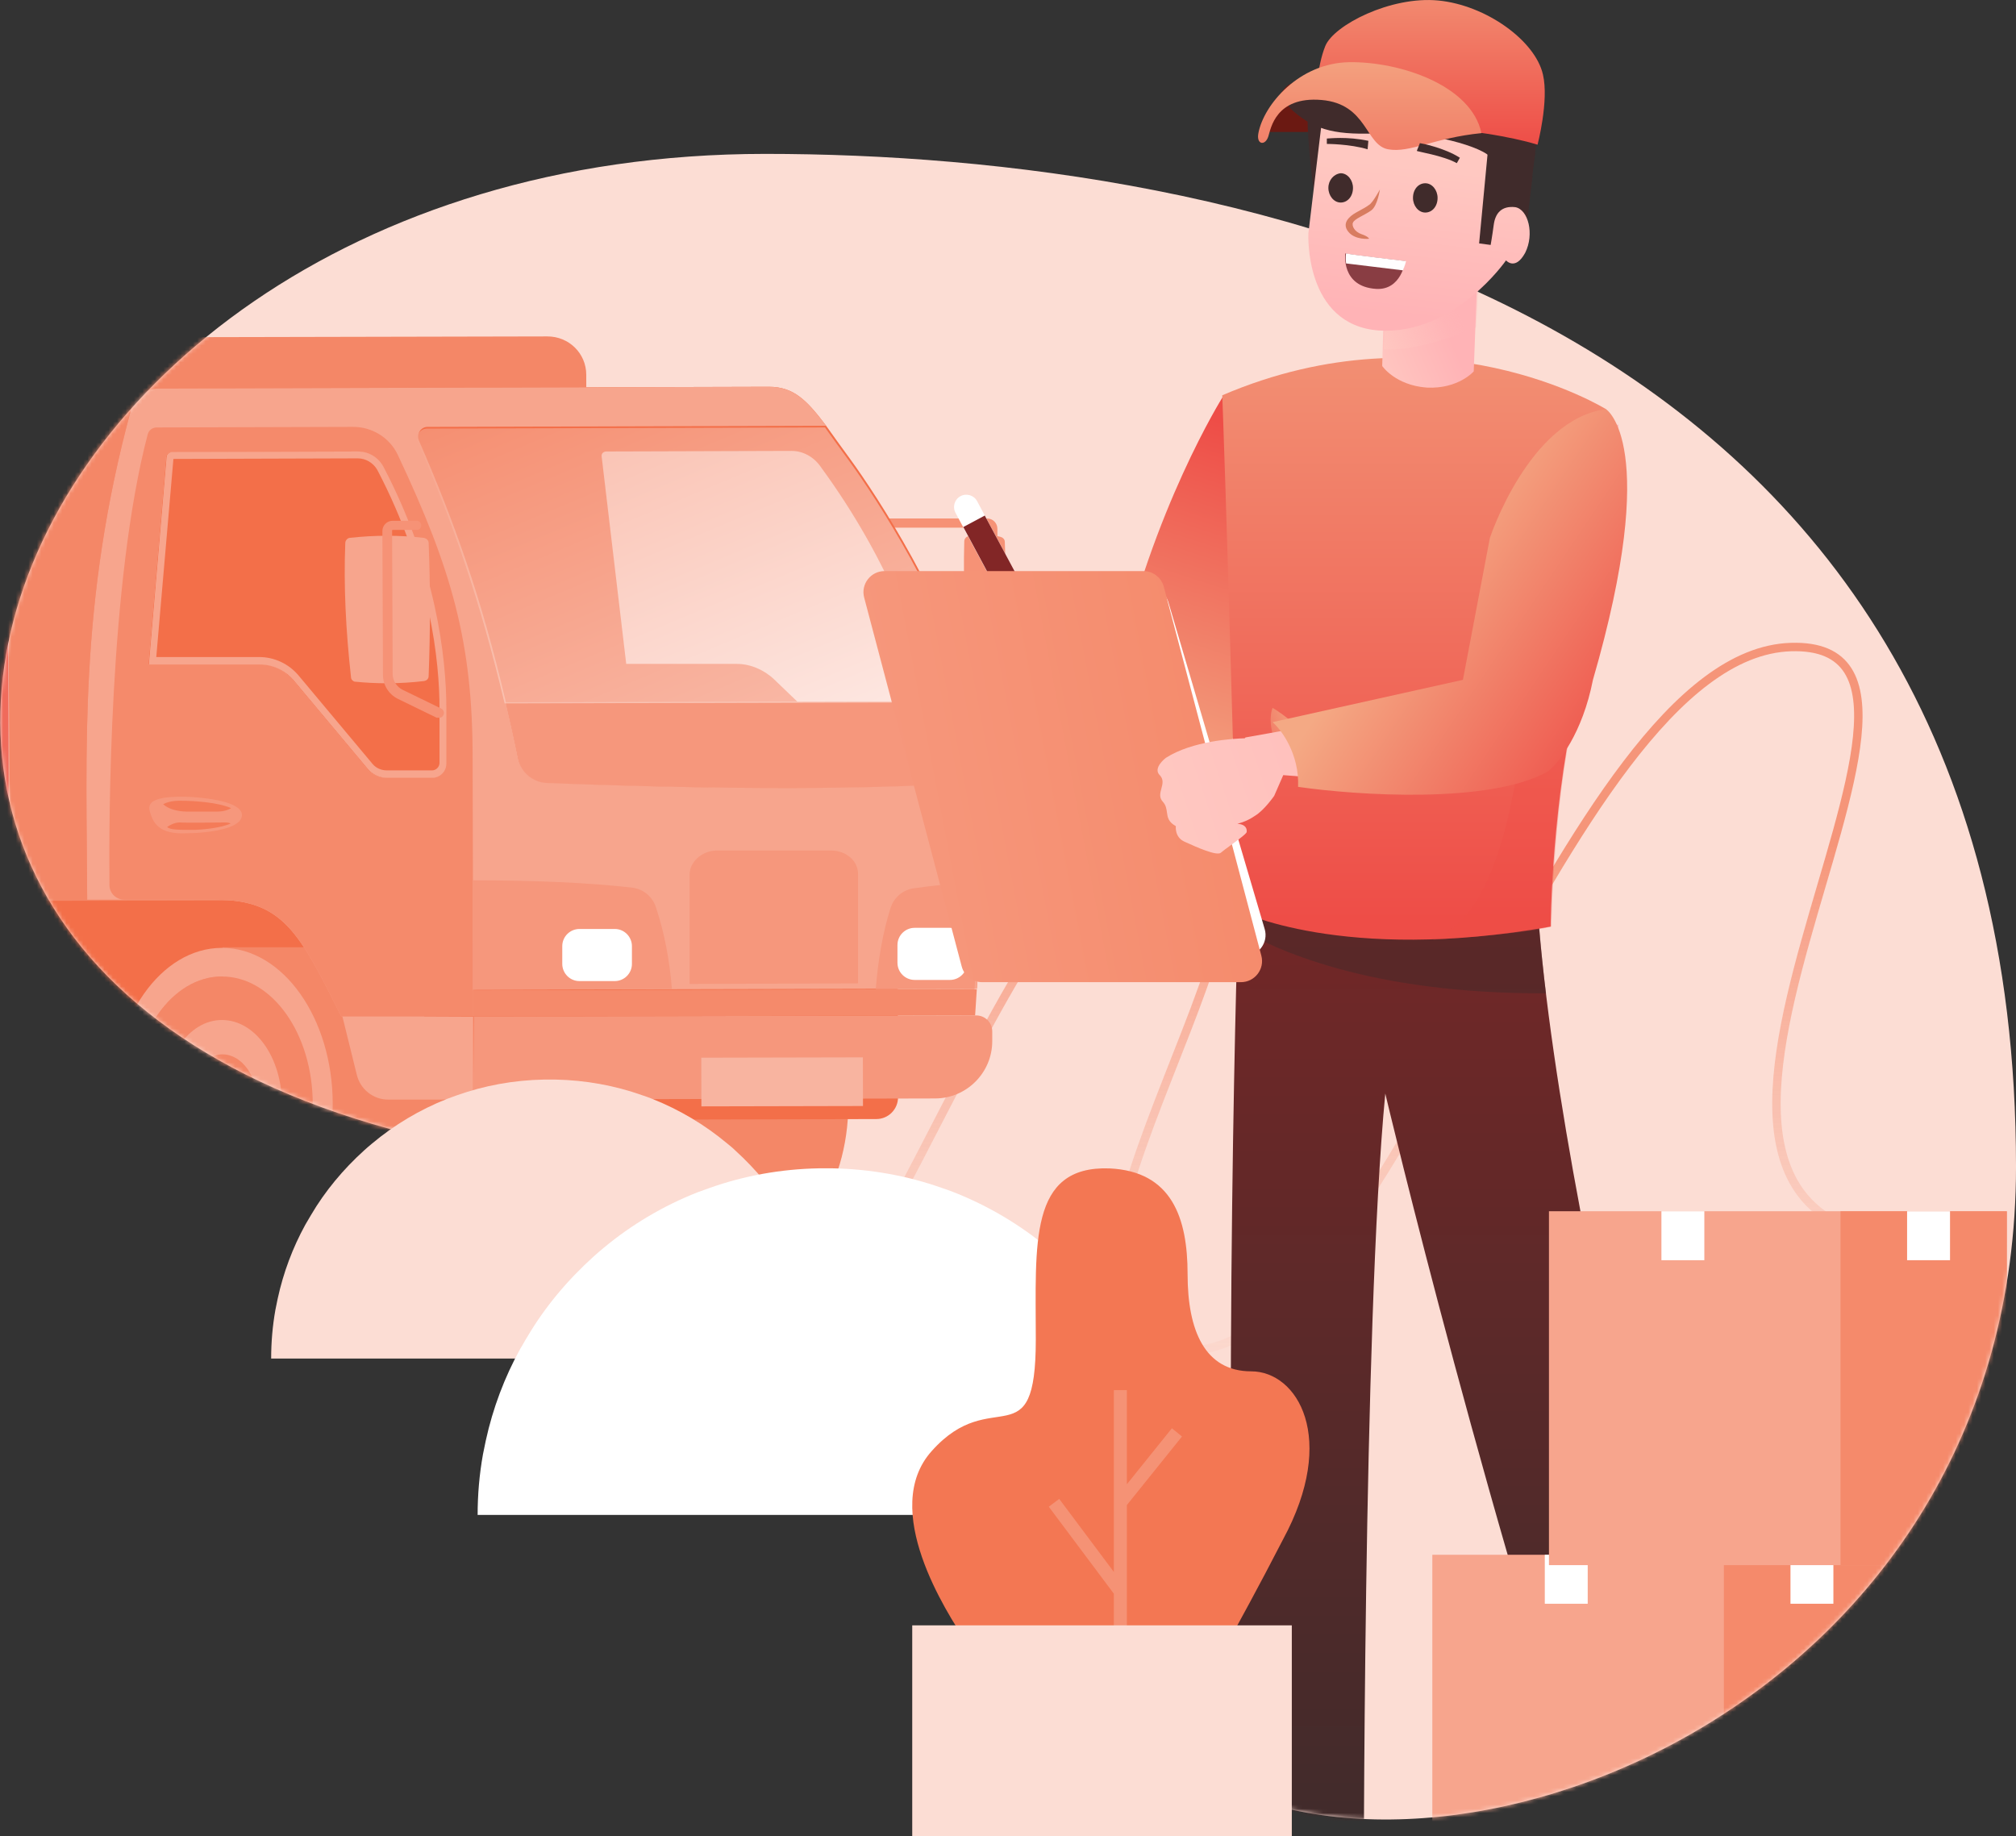 <svg xmlns="http://www.w3.org/2000/svg" fill="none" viewBox="47.76 16.58 478.01 435.42">
<rect x="47.76" y="16.58" width="478.01" height="435.42" fill="#333333" stroke="none"/>
<path d="M333.974 438.279C393.671 471.303 525.773 419.964 525.773 293.221C525.772 88.085 338.81 53.071 229.211 53.071C32.669 53.071 -39.507 275.139 193.753 293.221C401.668 309.338 206.525 367.772 333.974 438.279Z" fill="#FCDDD4"/>
<mask id="mask0" mask-type="alpha" maskUnits="userSpaceOnUse" x="47" y="53" width="479" height="396">
<path d="M333.916 438.279C393.612 471.303 525.715 419.964 525.714 293.221C525.713 88.085 338.751 53.071 229.153 53.071C32.61 53.071 -39.565 275.139 193.694 293.221C401.609 309.338 206.466 367.772 333.916 438.279Z" fill="#F6A182"/>
</mask>
<g mask="url(#mask0)">
<path opacity="0.7" d="M59 310.876C80.156 283.391 136.192 229.795 191.085 235.292C259.7 242.164 129.331 371 191.085 371C252.838 371 282 212.961 326.6 212.961C371.2 212.961 276.854 329.772 326.6 336.644C376.346 343.515 417.515 171.733 472.408 170.015C527.3 168.298 415.8 310.876 505 310.876" stroke="url(#paint0_linear)" stroke-width="2"/>
<path d="M341.394 232.009C341.394 232.009 337.565 341.901 341.029 466.787C341.029 466.787 351.423 476.66 371.117 470.078C371.117 470.078 370.935 331.113 376.223 275.892C376.223 275.892 401.023 380.848 432.387 471.723C432.387 471.723 453.358 475.746 460.834 463.861C460.834 463.861 418.529 316.668 412.329 232.009H341.394Z" fill="url(#paint1_linear)"/>
<path d="M341.394 232.009H412.328C412.875 238.408 413.422 245.174 414.334 252.122C372.029 252.305 349.599 241.517 341.211 236.58C341.211 233.471 341.394 232.009 341.394 232.009Z" fill="#402B2B" fill-opacity="0.45" style="mix-blend-mode:multiply"/>
<path d="M170.246 278.275C170.246 298.775 182.025 315.338 196.512 315.338H222.778C237.265 315.338 248.909 298.64 248.909 278.275C248.909 257.775 237.13 241.212 222.643 241.212C222.372 241.212 222.237 241.212 221.966 241.212H196.512C181.89 241.212 170.246 257.775 170.246 278.275Z" fill="#F48767"/>
<path d="M-37.308 275.153L68.434 274.882L56.248 267.686L-23.768 267.822L-37.308 275.153Z" fill="#402B2B"/>
<path d="M-137.092 214.739L-136.956 282.756L-51.118 282.62L-23.769 267.822L56.248 267.687L80.889 282.349L255.545 281.942C258.389 281.942 260.69 279.634 260.69 276.783L260.555 213.925L-137.092 214.739Z" fill="#F36F49"/>
<path d="M50.021 230.216L187.038 229.944L186.767 105.451C186.767 100.427 182.706 96.355 177.561 96.355L49.615 96.626L50.021 230.216Z" fill="#F48767"/>
<path d="M-163.628 230.758L49.886 230.351L49.615 96.761L-154.827 97.168C-159.837 97.168 -163.898 101.241 -163.898 106.4L-163.628 230.758Z" fill="#F06A5B"/>
<path d="M152.917 278.275C152.917 298.775 141.274 315.338 126.787 315.338H100.656V302.848C91.043 302.848 83.19 291.852 83.19 278.275C83.19 264.699 90.908 253.702 100.521 253.702V241.212H126.651C141.138 241.348 152.782 257.911 152.917 278.275Z" fill="#F48767"/>
<path d="M78.995 278.547C78.995 295.382 88.608 308.958 100.522 308.822C112.437 308.822 121.914 295.246 121.914 278.412C121.914 261.577 112.302 248.001 100.387 248.137C88.608 248.137 78.995 261.713 78.995 278.547Z" fill="#F48767"/>
<path d="M100.521 298.504C108.374 298.504 114.602 289.543 114.602 278.411C114.602 267.278 108.238 258.454 100.385 258.454C92.533 258.454 86.305 267.414 86.305 278.547C86.305 289.679 92.668 298.504 100.521 298.504ZM100.521 266.6C105.124 266.6 108.915 271.894 108.915 278.411C108.915 284.927 105.124 290.358 100.521 290.358C95.918 290.358 92.126 285.063 92.126 278.547C92.126 271.894 95.782 266.6 100.521 266.6Z" fill="#F7A58D"/>
<path d="M100.521 315.474C115.008 315.474 126.652 298.775 126.652 278.411C126.652 258.047 114.873 241.348 100.386 241.348C85.899 241.348 74.255 258.047 74.255 278.411C74.255 298.775 86.169 315.61 100.521 315.474ZM100.386 248.136C112.3 248.136 121.913 261.712 121.913 278.411C121.913 295.246 112.436 308.822 100.521 308.822C88.606 308.822 78.994 295.246 78.994 278.547C78.994 261.712 88.606 248.136 100.386 248.136Z" fill="#F7A58D"/>
<path d="M96.866 278.411C96.866 275.56 98.491 273.388 100.386 273.388C102.282 273.388 103.907 275.696 104.042 278.411C104.042 281.262 102.417 283.435 100.522 283.435C98.491 283.57 96.866 281.262 96.866 278.411Z" fill="#5B2929"/>
<path d="M277.749 176.853C277.749 177.396 278.155 177.803 278.561 177.939C279.644 178.211 283.706 178.211 284.924 177.803C285.466 177.667 286.007 177.26 286.007 176.581C286.414 165.72 286.414 155.131 286.007 145.085C286.007 144.406 285.466 143.998 284.924 143.863C283.57 143.455 278.832 143.184 277.342 143.727C276.801 143.863 276.395 144.406 276.395 144.949C276.124 155.267 276.53 165.856 277.749 176.853Z" fill="#F69276"/>
<path d="M271.116 186.5C271.251 186.5 271.386 186.5 271.657 186.365L280.864 181.749C283.03 180.663 284.384 178.491 284.384 176.047L284.249 141.97C284.249 140.613 283.166 139.527 281.812 139.527H256.493C255.816 139.527 255.41 140.07 255.41 140.613C255.41 141.292 255.952 141.699 256.493 141.699H281.812C281.947 141.699 281.947 141.835 281.947 141.835L282.082 175.911C282.082 177.54 281.135 178.898 279.781 179.577L270.574 184.193C270.032 184.464 269.762 185.143 270.032 185.686C270.303 186.365 270.709 186.5 271.116 186.5Z" fill="#F69276"/>
<path d="M68.434 229.944C68.434 229.944 71.954 229.944 77.37 229.944H98.897C115.009 229.944 118.8 237.954 128.683 257.64L159.959 257.504C159.959 257.504 159.959 255.196 159.959 251.259L279.375 250.987C279.916 241.077 280.999 220.984 280.999 201.977C280.999 201.298 280.999 200.755 280.999 200.076C280.999 194.646 280.052 188.672 278.427 182.699C272.063 159.348 255.952 134.503 249.318 125.407C247.151 122.421 245.256 119.841 243.631 117.533C239.028 111.424 235.914 108.301 230.092 108.301L85.358 108.709C82.379 108.709 79.671 110.745 78.859 113.596C66.403 159.484 68.298 194.374 68.434 229.944ZM190.422 124.864C190.287 124.185 190.828 123.642 191.505 123.642L235.508 123.507C238.08 123.507 240.653 124.864 242.277 127.172C259.472 150.659 266.377 172.109 268.949 184.464L271.657 197.497C272.063 199.398 270.845 200.891 268.949 200.891H258.254C256.493 200.891 254.598 200.076 253.244 198.719L231.31 177.676C228.873 175.368 225.624 174.01 222.51 174.01H196.244L190.422 124.864Z" fill="#F36F49"/>
<path d="M167.675 183.107C168.623 187.451 169.706 191.931 170.653 196.683C171.33 199.941 174.174 202.249 177.423 202.385C220.207 203.878 255.68 204.014 280.998 202.113C280.998 201.435 280.998 200.892 280.998 200.213C280.998 194.782 280.05 188.809 278.426 182.835L167.675 183.107Z" fill="#F6977C"/>
<path d="M88.606 123.778L132.608 123.643C135.181 123.643 137.482 125 138.701 127.308C151.022 150.795 153.594 172.246 153.594 184.6V197.633C153.594 199.534 152.105 201.027 150.209 201.027H139.513C137.753 201.027 135.993 200.213 134.91 198.855L117.309 177.812C115.278 175.504 112.435 174.01 109.321 174.146H83.055L87.252 125C87.252 124.322 87.793 123.778 88.606 123.778Z" fill="#F36F49"/>
<path d="M68.434 229.944C68.434 229.944 71.954 229.944 77.37 229.944H98.897C115.009 229.944 118.8 237.954 128.683 257.64L159.959 257.504C159.959 257.504 159.959 255.196 159.959 251.259L279.375 250.987C279.916 241.077 280.999 220.984 280.999 201.977C255.681 203.878 220.073 203.878 177.424 202.249C174.175 202.113 171.332 199.805 170.655 196.547C169.707 191.795 168.624 187.179 167.676 182.97C161.854 158.126 155.491 140.341 147.097 121.063C146.42 119.57 147.503 117.805 149.127 117.805L243.631 117.533C239.028 111.424 235.914 108.301 230.092 108.301L85.358 108.709C82.379 108.709 79.671 110.745 78.859 113.596C66.403 159.484 68.298 194.374 68.434 229.944ZM82.921 174.146L87.118 125C87.118 124.321 87.795 123.778 88.472 123.778L132.474 123.642C135.047 123.642 137.348 125 138.567 127.308C150.888 150.795 153.46 172.245 153.46 184.6V197.633C153.46 199.533 151.971 201.027 150.075 201.027H139.379C137.619 201.027 135.859 200.212 134.776 198.855L117.175 177.811C115.144 175.504 112.301 174.01 109.187 174.146H82.921Z" fill="#F7A58D"/>
<path d="M73.713 226.415C73.713 228.451 75.338 229.944 77.369 229.944H98.896C115.008 229.944 118.799 237.954 128.682 257.64L159.958 257.504C159.958 257.504 159.958 255.196 159.958 251.259L159.823 196.275C159.823 168.987 154.949 151.745 142.086 124.457C140.191 120.384 135.994 117.805 131.526 117.805L84.951 117.941C83.868 117.941 83.055 118.62 82.784 119.57C73.578 154.596 73.578 211.617 73.713 226.415ZM82.92 174.146L87.117 125C87.117 124.322 87.794 123.779 88.471 123.779L132.473 123.643C135.046 123.643 137.348 125 138.566 127.308C150.887 150.795 153.459 172.246 153.459 184.6V197.633C153.459 199.534 151.97 201.027 150.074 201.027H139.378C137.618 201.027 135.858 200.213 134.775 198.855L117.174 177.812C115.143 175.504 112.3 174.01 109.186 174.146H82.92Z" fill="#F58A6B"/>
<path d="M88.877 125.408L132.608 125.272C134.504 125.272 136.264 126.358 137.212 127.987C149.938 152.289 151.969 173.875 151.969 184.464V197.497C151.969 198.448 151.157 199.262 150.209 199.262H139.513C138.159 199.262 136.941 198.719 136.128 197.769L118.527 176.726C116.226 174.01 112.841 172.381 109.185 172.381H84.815L88.877 125.408ZM88.606 123.778C87.929 123.778 87.252 124.322 87.252 125L83.055 174.146H109.321C112.435 174.146 115.278 175.504 117.309 177.812L134.91 198.855C135.993 200.213 137.753 201.027 139.513 201.027H150.209C152.105 201.027 153.594 199.534 153.594 197.633V184.6C153.594 172.246 151.022 150.795 138.701 127.308C137.482 125 135.181 123.643 132.608 123.643L88.606 123.778Z" fill="#F7A58D"/>
<path d="M159.824 225.328V251.259L207.076 251.123C206.534 244.335 205.316 237.818 203.285 231.709C202.473 229.265 200.442 227.5 197.869 227.093C187.444 225.871 174.176 225.328 159.824 225.328ZM255.411 251.123H278.834C279.24 245.421 279.646 236.189 280.052 225.735C274.366 226.007 269.086 226.55 264.347 227.229C261.774 227.636 259.744 229.401 258.931 231.845C257.036 237.818 255.953 244.335 255.411 251.123Z" fill="#F6977C"/>
<path d="M159.959 277.325L269.491 277.054C276.938 277.054 283.03 270.945 283.03 263.478V261.17C283.03 258.997 281.27 257.368 279.239 257.368L160.094 257.64L159.959 277.325Z" fill="#F6977C"/>
<path d="M139.785 277.326H159.959V257.64H128.954L132.339 271.352C133.151 274.882 136.265 277.326 139.785 277.326Z" fill="#F7A58D"/>
<path d="M91.585 205.507C96.189 205.643 105.125 206.594 105.125 209.852C105.125 213.11 97.272 214.196 90.908 214.196C84.545 214.196 83.868 210.666 83.326 209.173C82.92 207.68 82.514 205.372 91.585 205.507Z" fill="#F6977C"/>
<path d="M91.992 209.029C89.825 209.029 87.524 208.352 86.44 207.268C87.253 206.862 88.471 206.456 90.367 206.456C93.887 206.456 99.573 206.862 102.552 208.216C102.146 208.487 101.063 209.029 99.303 209.029C97.136 209.029 94.293 209.029 91.992 209.029Z" fill="#F47B58"/>
<path d="M101.063 211.606C101.876 211.606 102.282 211.741 102.417 211.877C99.98 212.96 95.512 213.367 93.346 213.367C90.232 213.367 88.066 213.367 87.389 212.689C87.93 212.283 89.149 211.606 90.367 211.606C91.992 211.741 99.98 211.606 101.063 211.606Z" fill="#F47B58"/>
<path d="M159.959 251.395C159.959 255.332 159.959 257.64 159.959 257.64L278.969 257.368C278.969 257.368 279.104 255.06 279.375 251.123L159.959 251.395Z" fill="#F58A6B"/>
<g opacity="0.2">
<path d="M211.273 223.97V249.901L251.214 249.765V223.835C251.214 220.712 248.371 218.268 244.851 218.268H217.501C214.117 218.404 211.273 220.984 211.273 223.97Z" fill="#F16036"/>
</g>
<path d="M264.617 248.951H273.012C275.178 248.951 277.073 247.186 277.073 244.878V240.669C277.073 238.497 275.313 236.597 273.012 236.597H264.617C262.451 236.597 260.556 238.361 260.556 240.669V244.878C260.556 247.186 262.451 248.951 264.617 248.951Z" fill="white"/>
<path d="M185.14 249.223H193.534C195.7 249.223 197.596 247.458 197.596 245.15V240.941C197.596 238.769 195.836 236.868 193.534 236.868H185.14C182.974 236.868 181.078 238.633 181.078 240.941V245.15C181.078 247.322 182.838 249.223 185.14 249.223Z" fill="white"/>
<path d="M130.983 177.125C130.983 177.668 131.39 178.076 131.796 178.211C137.076 178.754 142.627 178.754 148.314 178.076C148.991 177.94 149.397 177.533 149.397 176.854C149.803 165.993 149.803 155.403 149.397 145.357C149.397 144.678 148.855 144.271 148.314 144.135C142.492 143.456 136.67 143.456 130.577 144.135C130.036 144.271 129.629 144.814 129.629 145.357C129.223 155.539 129.765 166.129 130.983 177.125Z" fill="#F7A58D"/>
<path d="M151.968 186.773C152.374 186.773 152.78 186.501 152.916 186.094C153.186 185.551 152.916 184.872 152.374 184.6L143.167 180.12C141.814 179.441 140.866 177.948 140.866 176.455L140.73 142.378C140.73 142.242 140.866 142.243 140.866 142.243H146.552C147.229 142.243 147.635 141.699 147.635 141.156C147.635 140.478 147.094 140.07 146.552 140.07H140.866C139.512 140.07 138.429 141.156 138.429 142.514L138.564 176.59C138.564 179.034 139.918 181.206 142.084 182.292L151.291 186.773C151.697 186.773 151.833 186.773 151.968 186.773Z" fill="#F69276"/>
<path d="M214.065 278.933L252.381 278.849L252.356 267.31L214.04 267.393L214.065 278.933Z" fill="#F8B4A0"/>
<path opacity="0.6" d="M146.836 121.474C155.23 140.752 161.458 158.537 167.415 183.381L278.166 183.11C271.803 159.759 255.691 134.914 249.057 125.818C246.891 122.831 244.995 120.252 243.37 117.944L148.867 118.215C147.242 118.351 146.159 119.98 146.836 121.474Z" fill="url(#paint2_linear)"/>
<path d="M566.911 385.263H458.482V469.182H566.911V385.263Z" fill="#8C5E5E"/>
<path d="M495.328 385.263H485.151V396.875H495.328V385.263Z" fill="#A3774A"/>
<path d="M495.806 385.263H387.377V469.182H495.806V385.263Z" fill="#F7A58D"/>
<path d="M495.98 385.263H456.504V469.182H495.98V385.263Z" fill="#F58A6B"/>
<path d="M482.471 385.263H472.295V396.875H482.471V385.263Z" fill="white"/>
<path d="M424.22 385.263H414.044V396.875H424.22V385.263Z" fill="white"/>
<path d="M523.458 303.802H415.029V387.721H523.458V303.802Z" fill="#F7A58D"/>
<path d="M523.633 303.802H484.156V387.721H523.633V303.802Z" fill="#F58A6B"/>
<path d="M510.124 303.802H499.947V315.413H510.124V303.802Z" fill="white"/>
<path d="M451.872 303.802H441.696V315.413H451.872V303.802Z" fill="white"/>
</g>
<path d="M348.506 47.879H366.011L368.382 37.274C368.382 37.274 361.453 41.297 359.811 38.554C358.17 35.811 358.535 36.908 356.894 37.274C355.253 37.64 355.253 35.445 353.247 36.725C351.058 38.188 347.776 45.136 348.506 47.879Z" fill="#6B1912"/>
<path d="M310.012 182.23L327.338 156.039L352.32 163.292C351.353 171.028 335.262 194.184 327.338 204.794L310.012 182.23Z" fill="url(#paint3_linear)"/>
<path d="M312.455 176.07C320.943 137.306 337.658 110.746 337.658 110.746C347.074 112.821 350.545 145.8 350.545 145.8C348.555 157.316 342.511 187.245 337.704 198.288L312.455 176.07Z" fill="url(#paint4_linear)"/>
<path d="M337.564 110.318C337.564 110.318 338.476 131.346 341.211 232.462C341.211 232.462 366.011 245.079 415.428 236.302C415.428 236.302 415.61 205.949 422.357 179.07C422.357 179.07 434.939 128.42 428.557 113.609C428.557 113.609 388.258 88.559 337.564 110.318Z" fill="url(#paint5_linear)"/>
<path d="M375.858 90.278L375.493 103.37C375.493 103.37 378.593 107.942 386.069 108.49C393.545 108.856 397.192 104.65 397.192 104.65L397.922 85.158C388.622 89.18 379.505 90.826 375.858 90.278Z" fill="url(#paint6_linear)"/>
<path d="M376.587 84.903L375.858 99.348C379.505 99.896 388.623 98.251 397.74 94.228L398.287 84.903H376.587Z" fill="url(#paint7_linear)" style="mix-blend-mode:multiply"/>
<path d="M426.004 142.135C426.004 142.135 415.246 166.454 411.416 177.425C407.587 188.213 407.587 231.182 387.528 239.411C387.528 239.411 408.863 238.131 415.61 236.302C415.61 236.302 415.975 203.938 422.54 179.07C422.54 179.07 427.098 152.923 428.922 141.038L426.004 142.135Z" fill="#EE4D47" fill-opacity="0.29" style="mix-blend-mode:multiply"/>
<path d="M411.78 53.087C411.416 53.27 411.051 59.121 411.051 59.121L409.592 71.372L402.845 76.675L399.016 78.32C399.016 78.32 393.363 75.943 394.092 73.749C394.822 71.738 398.469 42.848 399.198 42.848C399.927 42.848 405.763 47.053 405.763 47.053L411.78 53.087Z" fill="#402B2B"/>
<path d="M358.351 42.117C356.71 42.117 359.263 62.23 359.263 62.23L362.181 54.184L364.187 44.493L358.351 42.117Z" fill="#402B2B"/>
<path d="M361.088 46.139L357.988 71.921C357.988 71.921 356.894 93.68 374.764 94.96C392.635 96.057 404.852 78.32 404.852 78.32C404.852 78.32 407.041 80.88 409.411 76.492C411.599 72.103 410.14 66.252 407.041 65.704C403.758 65.338 402.299 67.167 401.935 69.909C401.57 72.652 401.205 74.663 401.205 74.663L398.47 74.298L400.476 53.087C400.476 53.087 396.282 44.859 391.541 43.214C386.8 41.568 382.606 48.15 382.606 48.15C382.606 48.15 378.229 49.065 374.035 48.15C369.841 47.236 367.106 46.139 367.106 46.139C367.106 46.139 364.553 46.87 361.088 46.139Z" fill="url(#paint8_linear)"/>
<path d="M374.035 85.086C380.052 85.452 380.964 78.503 380.964 78.503C380.964 78.503 367.105 76.857 366.741 76.674C366.741 76.674 365.646 84.537 374.035 85.086Z" fill="#893D43"/>
<path d="M380.417 80.688C380.964 79.411 381.146 78.499 381.146 78.499C381.146 78.499 367.288 76.857 366.923 76.674C366.923 76.674 366.741 77.586 366.923 79.046L380.417 80.688Z" fill="#FFFEFF"/>
<path d="M379.868 39.556V20.906C390.992 21.454 402.48 23.648 408.133 30.597C414.88 38.825 411.05 57.841 411.05 57.841C411.05 57.841 402.845 56.927 401.386 54.184C399.927 51.441 386.068 47.602 375.492 48.15C364.916 48.699 359.81 47.602 354.522 43.03C353.428 42.116 352.516 40.836 351.786 39.373H379.868V39.556Z" fill="#402B2B"/>
<path d="M412.328 50.893C412.328 50.893 404.487 48.333 391.358 47.236C369.294 37.91 359.811 39.556 359.811 39.556C359.811 39.556 359.994 32.425 361.999 27.488C364.005 22.551 377.499 15.603 388.805 16.7C400.111 17.797 411.781 26.208 413.605 34.254C415.064 40.47 412.328 50.893 412.328 50.893Z" fill="url(#paint9_linear)"/>
<path d="M399.018 48.15C396.647 36.814 379.688 31.145 367.653 31.328C355.8 31.511 347.412 41.385 346.136 48.15C345.589 50.893 347.777 51.258 348.506 48.881C349.053 47.236 350.147 39.373 361.089 40.288C372.03 41.202 371.483 51.075 376.953 51.99C382.059 52.904 387.894 49.247 399.018 48.15Z" fill="url(#paint10_linear)"/>
<path d="M362.364 50.707V49.43C362.911 49.43 367.105 48.883 372.211 49.977L372.029 51.984C367.835 50.707 362.364 50.707 362.364 50.707Z" fill="#402B2B"/>
<path d="M393.181 55.268C389.898 53.443 383.699 52.531 383.699 52.349L384.428 50.524C384.61 50.524 390.263 51.619 393.91 53.991L393.181 55.268Z" fill="#402B2B"/>
<path d="M374.947 61.499C374.947 61.499 374.4 65.339 372.941 66.436C371.483 67.533 368.93 68.447 368.565 69.361C368.2 70.093 368.93 71.555 370.571 72.104C372.212 72.652 372.394 73.201 372.394 73.201C372.394 73.201 369.112 73.566 367.471 71.555C365.83 69.544 367.653 67.898 369.294 66.984C370.936 66.07 371.665 65.704 372.394 65.156C373.306 64.608 374.947 61.499 374.947 61.499Z" fill="#D87C60"/>
<path d="M382.788 63.508C382.788 65.337 384.064 66.982 385.705 66.982C387.347 66.982 388.623 65.519 388.623 63.508C388.623 61.681 387.347 60.035 385.705 60.035C384.064 60.035 382.788 61.498 382.788 63.508Z" fill="#402B2B"/>
<path d="M362.729 61.132C362.729 62.961 364.006 64.607 365.647 64.607C367.288 64.607 368.564 63.144 368.564 61.132C368.564 59.304 367.288 57.658 365.647 57.658C364.006 57.841 362.729 59.304 362.729 61.132Z" fill="#402B2B"/>
<path d="M274.316 138.174C273.557 136.758 274.09 134.996 275.506 134.237C276.922 133.478 278.685 134.011 279.444 135.427L289.061 153.372L283.933 156.12L274.316 138.174Z" fill="white"/>
<path d="M276.172 141.554L281.254 138.83L292.245 159.34L287.163 162.063L276.172 141.554Z" fill="#822626"/>
<path d="M350.709 193.706C348.453 189.193 348.963 185.648 349.5 184.439C351.784 185.782 356.512 189.193 357.156 192.095C357.801 194.996 356.35 198.676 355.544 200.153C354.873 199.885 352.966 198.219 350.709 193.706Z" fill="url(#paint11_linear)"/>
<path d="M253.909 162.229C252.965 159.026 255.366 155.816 258.705 155.816H320.003C322.22 155.816 324.172 157.276 324.799 159.403L347.626 236.884C348.57 240.087 346.169 243.297 342.83 243.297H281.532C279.315 243.297 277.363 241.837 276.736 239.71L253.909 162.229Z" fill="white"/>
<path d="M252.66 158.278C251.821 155.106 254.213 152 257.494 152H318.873C321.142 152 323.127 153.528 323.707 155.722L346.836 243.203C347.675 246.375 345.283 249.481 342.002 249.481H280.623C278.354 249.481 276.369 247.953 275.789 245.759L252.66 158.278Z" fill="url(#paint12_linear)"/>
<path fill-rule="evenodd" clip-rule="evenodd" d="M416.341 195.344C429.653 175.962 431.477 117.267 431.477 117.267C419.228 118.864 413.378 131.016 409.62 138.823C407.783 142.639 406.446 145.416 405.106 145.416L399.465 181.36L343.054 191.456C343.007 191.522 342.961 191.586 342.915 191.65C340.138 191.723 330.493 192.268 324.194 196.288C324.194 196.288 320.931 198.74 322.807 200.458C323.704 201.439 323.418 202.502 323.132 203.565C322.847 204.628 322.561 205.691 323.458 206.672C324.214 207.501 324.333 208.357 324.449 209.201C324.608 210.356 324.764 211.486 326.556 212.48C326.556 212.48 326.229 215.096 328.594 216.16C328.701 216.208 328.814 216.26 328.933 216.313C331.431 217.441 336.303 219.64 337.238 218.782C337.589 218.459 338.465 217.821 339.448 217.106C341.205 215.827 343.303 214.299 343.356 213.88C343.438 213.225 343.275 212.081 341.154 211.916C341.154 211.916 343.193 211.508 345.314 210.038C347.517 208.731 349.882 205.298 349.882 205.298L352.028 200.385C404.294 204.851 416.341 195.344 416.341 195.344Z" fill="url(#paint13_linear)"/>
<path d="M401.023 144.146L395.918 171.025L394.629 177.79L349.5 187.821C351.649 189.706 355.867 195.414 355.544 203.168C369.513 205.187 400.915 207.288 414.776 199.533C417.304 197.558 422.979 190.443 425.458 177.79C441.688 121.838 428.558 113.61 428.558 113.61C410.323 115.987 401.023 144.146 401.023 144.146Z" fill="url(#paint14_linear)"/>
<path d="M242.573 324.538C241.226 318.322 239.005 312.443 236.043 307.038C235.639 306.295 235.168 305.484 234.697 304.74C231.264 298.997 227.023 293.862 222.109 289.402C221.504 288.794 220.83 288.253 220.157 287.713C214.907 283.321 208.916 279.739 202.454 277.172C201.646 276.834 200.839 276.564 200.031 276.293C193.569 273.996 186.568 272.712 179.366 272.577C178.962 272.577 178.491 272.577 178.087 272.577C177.683 272.577 177.212 272.577 176.808 272.577C169.538 272.712 162.605 273.996 156.143 276.293C155.335 276.564 154.527 276.901 153.719 277.172C147.257 279.739 141.267 283.321 136.016 287.713C135.343 288.253 134.67 288.861 134.064 289.402C129.15 293.862 124.842 298.997 121.477 304.74C121.005 305.484 120.601 306.295 120.13 307.038C117.169 312.443 114.947 318.322 113.601 324.538C113.399 325.417 113.264 326.295 113.062 327.174C112.389 330.958 112.053 334.809 112.053 338.728H244.053C244.053 334.809 243.717 330.89 243.044 327.174C242.909 326.295 242.775 325.417 242.573 324.538Z" fill="#FCDDD4"/>
<path d="M324.159 358.183C322.477 350.46 319.7 343.156 315.998 336.44C315.493 335.517 314.904 334.509 314.315 333.586C310.024 326.45 304.723 320.07 298.58 314.529C297.823 313.773 296.982 313.102 296.14 312.43C289.577 306.973 282.089 302.524 274.011 299.334C273.002 298.914 271.992 298.578 270.982 298.242C262.905 295.388 254.154 293.793 245.151 293.625C244.646 293.625 244.057 293.625 243.552 293.625C243.047 293.625 242.458 293.625 241.954 293.625C232.866 293.793 224.2 295.388 216.122 298.242C215.112 298.578 214.103 298.998 213.093 299.334C205.016 302.524 197.527 306.973 190.964 312.43C190.123 313.102 189.281 313.857 188.524 314.529C182.382 320.07 176.997 326.45 172.79 333.586C172.201 334.509 171.696 335.517 171.107 336.44C167.404 343.156 164.628 350.46 162.945 358.183C162.693 359.275 162.524 360.366 162.272 361.458C161.43 366.159 161.01 370.944 161.01 375.813H326.01C326.01 370.944 325.59 366.075 324.748 361.458C324.58 360.366 324.412 359.275 324.159 358.183Z" fill="white"/>
<path d="M344.431 341.765C333.462 341.765 329.348 332.14 329.348 318.735C329.348 305.33 325.577 294.331 310.838 293.644C291.642 292.956 293.356 311.517 293.356 334.203C293.356 363.075 283.072 344.514 268.675 360.669C256.335 374.418 272.103 398.822 276.902 406.041H338.946C341.003 402.26 346.144 392.979 351.972 381.636C364.998 357.576 355.4 341.765 344.431 341.765Z" fill="#F37753"/>
<path opacity="0.2" fill-rule="evenodd" clip-rule="evenodd" d="M314.951 346.233H311.866V389.34L298.907 372.013L296.438 373.869L311.866 394.496V406.041H314.951V373.471L328.022 357.214L325.621 355.273L314.951 368.543V346.233Z" fill="white"/>
<rect x="264.058" y="402" width="90" height="50" fill="#FCDDD4"/>
<defs>
<linearGradient id="paint0_linear" x1="282" y1="217.584" x2="282" y2="415.302" gradientUnits="userSpaceOnUse">
<stop stop-color="#F37753"/>
<stop offset="1" stop-color="white" stop-opacity="0"/>
</linearGradient>
<linearGradient id="paint1_linear" x1="400.206" y1="164.023" x2="400.206" y2="472.379" gradientUnits="userSpaceOnUse">
<stop stop-color="#822626"/>
<stop offset="0.943" stop-color="#402B2B"/>
</linearGradient>
<linearGradient id="paint2_linear" x1="198.5" y1="97.175" x2="251.707" y2="224.38" gradientUnits="userSpaceOnUse">
<stop stop-color="#F7A58D"/>
<stop offset="0.926" stop-color="white"/>
</linearGradient>
<linearGradient id="paint3_linear" x1="329.852" y1="156.039" x2="329.852" y2="204.011" gradientUnits="userSpaceOnUse">
<stop stop-color="#FFB3B6"/>
<stop offset="1" stop-color="#FFC8C1"/>
</linearGradient>
<linearGradient id="paint4_linear" x1="319.323" y1="205.141" x2="346.839" y2="119.617" gradientUnits="userSpaceOnUse">
<stop stop-color="#F4A984"/>
<stop offset="1" stop-color="#EE4D47"/>
</linearGradient>
<linearGradient id="paint5_linear" x1="383.964" y1="48.892" x2="383.964" y2="234.669" gradientUnits="userSpaceOnUse">
<stop stop-color="#F4A984"/>
<stop offset="1" stop-color="#EE4D47"/>
</linearGradient>
<linearGradient id="paint6_linear" x1="394.18" y1="102.427" x2="375.713" y2="110.373" gradientUnits="userSpaceOnUse">
<stop stop-color="#FFB3B6"/>
<stop offset="1" stop-color="#FFC8C1"/>
</linearGradient>
<linearGradient id="paint7_linear" x1="394.545" y1="93.253" x2="375.975" y2="101.1" gradientUnits="userSpaceOnUse">
<stop stop-color="#FFB3B6" stop-opacity="0.31"/>
<stop offset="1" stop-color="#FFC8C1"/>
</linearGradient>
<linearGradient id="paint8_linear" x1="355.612" y1="88.699" x2="359.577" y2="53.35" gradientUnits="userSpaceOnUse">
<stop stop-color="#FFB3B6"/>
<stop offset="1" stop-color="#FFC8C1"/>
</linearGradient>
<linearGradient id="paint9_linear" x1="386.922" y1="-1.839" x2="386.922" y2="51.326" gradientUnits="userSpaceOnUse">
<stop stop-color="#F4A984"/>
<stop offset="1" stop-color="#EE4D47"/>
</linearGradient>
<linearGradient id="paint10_linear" x1="388.309" y1="26.06" x2="388.309" y2="81.329" gradientUnits="userSpaceOnUse">
<stop stop-color="#F4A984"/>
<stop offset="1" stop-color="#EE4D47"/>
</linearGradient>
<linearGradient id="paint11_linear" x1="356.753" y1="185.245" x2="337.977" y2="192.679" gradientUnits="userSpaceOnUse">
<stop stop-color="#F4A984"/>
<stop offset="1" stop-color="#EE4D47"/>
</linearGradient>
<linearGradient id="paint12_linear" x1="348" y1="201" x2="170" y2="235" gradientUnits="userSpaceOnUse">
<stop stop-color="#F58A6B"/>
<stop offset="1" stop-color="#F7A58D"/>
</linearGradient>
<linearGradient id="paint13_linear" x1="413.518" y1="168.183" x2="318.942" y2="199.637" gradientUnits="userSpaceOnUse">
<stop stop-color="#FFB3B6"/>
<stop offset="1" stop-color="#FFC8C1"/>
</linearGradient>
<linearGradient id="paint14_linear" x1="380.929" y1="154.705" x2="436.083" y2="191.832" gradientUnits="userSpaceOnUse">
<stop stop-color="#F4A984"/>
<stop offset="1" stop-color="#EE4D47"/>
</linearGradient>
</defs>
</svg>